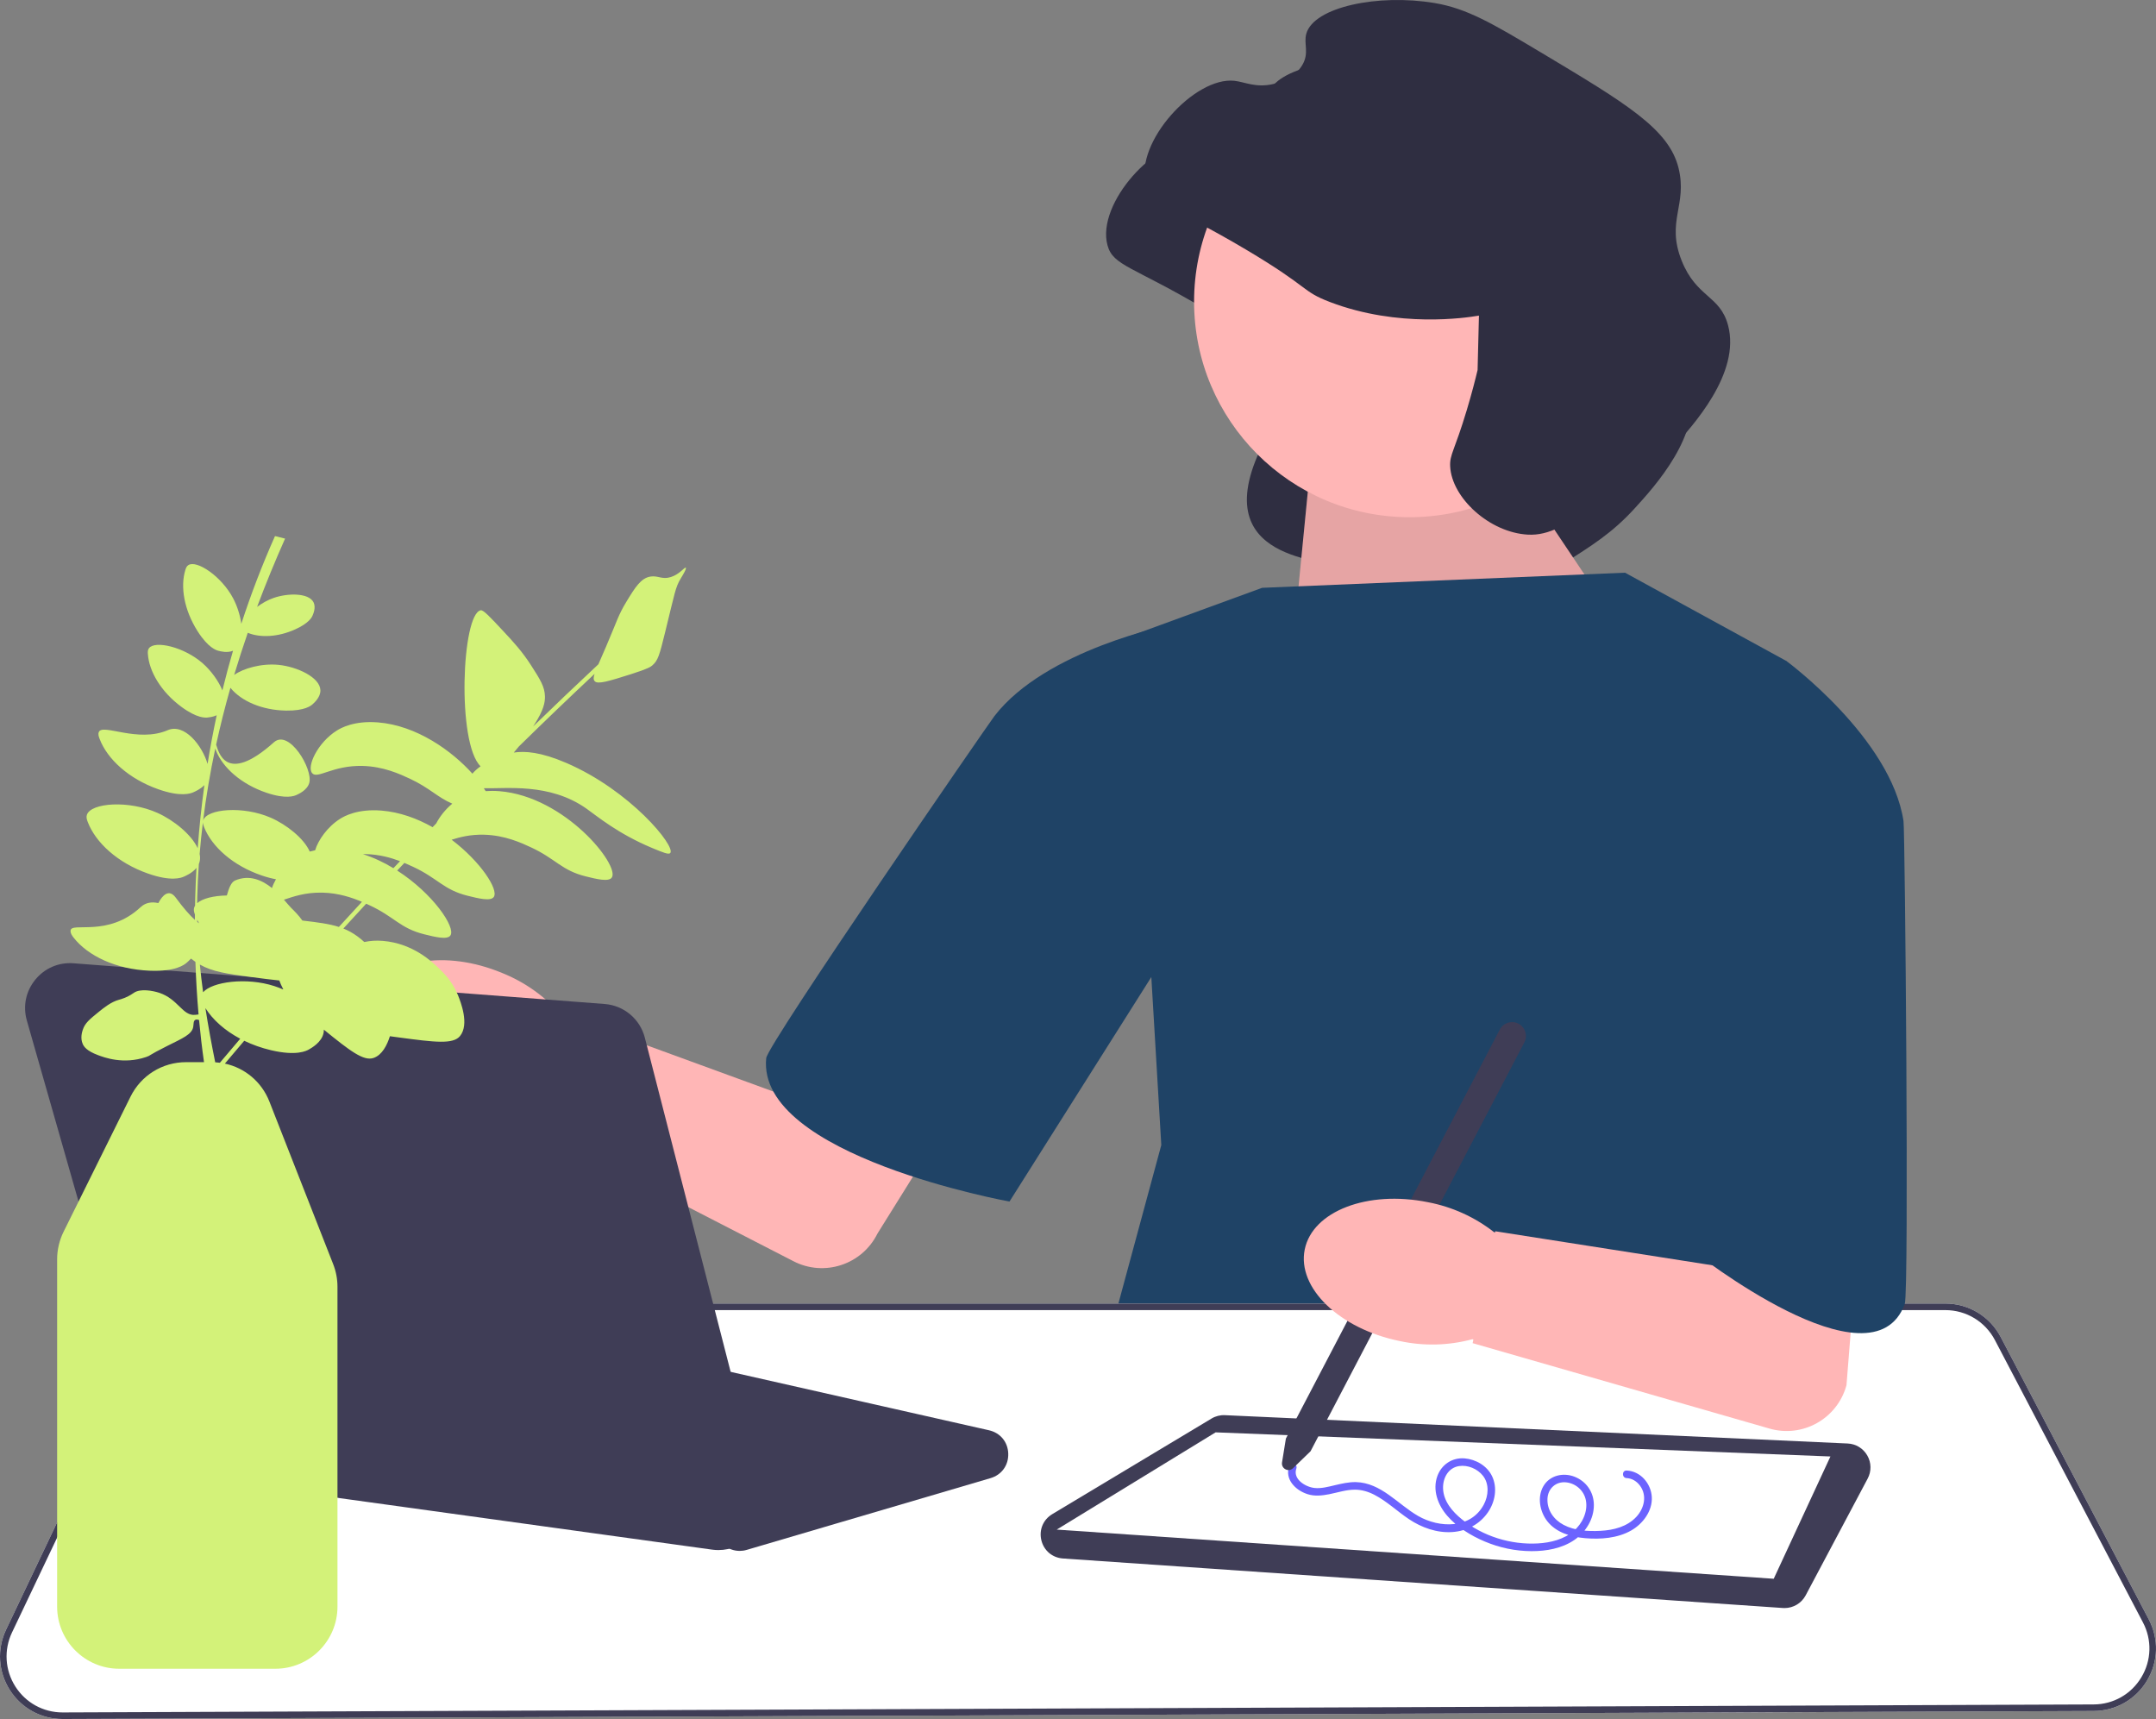<svg width="429" height="342" viewBox="0 0 429 342" fill="none" xmlns="http://www.w3.org/2000/svg">
<rect x="0" y="0" width="429" height="342" fill="#808080" stroke="none"/>
<g clip-path="url(#clip0_20_10)">
<path d="M286.644 74.912C286.581 74.922 286.487 74.938 286.373 74.957C284.141 75.327 270.644 77.41 257.036 72.225C251.271 70.028 253.238 69.481 240.399 61.843C225.347 52.89 221.484 52.952 220.363 48.778C218.125 40.441 230.076 27.335 237.987 28.198C240.069 28.426 242.3 29.668 245.769 28.825C246.531 28.64 249.867 27.83 251.494 25.068C252.945 22.603 251.716 20.825 252.3 18.804C253.831 13.499 266.599 10.851 277.794 12.722C284.232 13.798 289.24 16.735 298.993 22.566C315.968 32.716 324.455 37.79 326.363 45.565C328.171 52.935 323.831 56.11 326.987 63.998C329.926 71.344 334.594 70.853 336.2 76.795C338.784 86.357 329.191 96.851 325.195 101.222C320.814 106.015 316.624 108.646 311.061 112.138C304.079 116.521 300.588 118.713 296.39 118.49C288.78 118.086 266.168 119.462 265.873 113.162C265.762 110.801 238.337 112.734 251.841 87.317C253.497 84.2 285.946 87.53 286.375 85.739" fill="#2F2E41"/>
<path d="M299.778 91.176L323.102 125.979L256.149 139.523L260.413 95.951L299.778 91.176Z" fill="#FFB6B6"/>
<path opacity="0.1" d="M299.778 91.176L323.102 125.979L256.149 139.523L260.413 95.951L299.778 91.176Z" fill="black"/>
<path d="M251.134 116.949L323.347 113.939L355.441 131.497L353.937 244.367L387.536 308.077L218.036 275.971L231.075 227.813L225.057 126.481L251.134 116.949Z" fill="#1F4366"/>
<path d="M1.945 336.221C-0.361 332.586 -0.633 328.094 1.217 324.206L28.701 266.439C30.752 262.127 35.162 259.342 39.935 259.342H387.086C391.726 259.342 395.948 261.895 398.103 266.006L427.562 322.181C429.599 326.065 429.465 330.625 427.204 334.382C424.944 338.138 420.977 340.391 416.594 340.409L12.499 342H12.449C8.165 342 4.241 339.842 1.945 336.221Z" fill="white"/>
<path d="M1.945 336.221C-0.361 332.586 -0.633 328.094 1.217 324.206L28.701 266.439C30.752 262.127 35.162 259.342 39.935 259.342H387.086C391.726 259.342 395.948 261.895 398.103 266.006L427.562 322.181C429.599 326.065 429.465 330.625 427.204 334.382C424.944 338.138 420.977 340.391 416.594 340.409L12.499 342H12.449C8.165 342 4.241 339.842 1.945 336.221ZM39.935 260.648C35.663 260.648 31.716 263.142 29.88 267L2.396 324.768C0.74 328.247 0.984 332.267 3.047 335.522C5.103 338.763 8.615 340.694 12.449 340.694H12.494L416.589 339.102C420.512 339.087 424.062 337.07 426.085 333.708C428.109 330.346 428.229 326.264 426.406 322.789L396.947 266.612C395.017 262.934 391.239 260.648 387.086 260.648H39.935Z" fill="#3F3D56"/>
<path d="M354.765 319.916L211.506 310.063C209.39 309.918 207.704 308.491 207.208 306.429C206.713 304.367 207.567 302.33 209.385 301.239L241.064 282.225C241.868 281.742 242.791 281.507 243.726 281.552L367.645 287.187C369.283 287.261 370.746 288.156 371.559 289.581C372.372 291.006 372.398 292.721 371.628 294.17L359.291 317.402C358.463 318.961 356.839 319.927 355.091 319.927C354.983 319.927 354.874 319.923 354.765 319.916Z" fill="#3F3D56"/>
<path d="M210.264 304.316L352.934 314.098L364.218 289.768L241.884 284.969L210.264 304.316Z" fill="white"/>
<path d="M280.471 102.9C304.148 102.9 323.343 83.699 323.343 60.014C323.343 36.328 304.148 17.127 280.471 17.127C256.793 17.127 237.598 36.328 237.598 60.014C237.598 83.699 256.793 102.9 280.471 102.9Z" fill="#FFB6B6"/>
<path d="M294.279 62.789C294.216 62.799 294.122 62.815 294.008 62.834C291.776 63.204 278.279 65.287 264.671 60.102C258.906 57.905 260.873 57.358 248.034 49.72C232.982 40.767 229.119 40.829 227.998 36.654C225.76 28.318 237.711 15.213 245.622 16.075C247.704 16.302 249.935 17.545 253.404 16.702C254.166 16.517 257.503 15.707 259.129 12.945C260.58 10.48 259.351 8.702 259.935 6.681C261.466 1.376 274.235 -1.272 285.429 0.599C291.867 1.675 296.875 4.612 306.628 10.443C323.603 20.593 332.09 25.667 333.998 33.442C335.806 40.812 331.467 43.987 334.623 51.876C337.561 59.221 342.229 58.73 343.835 64.672C346.42 74.234 336.827 84.728 332.83 89.099C328.449 93.892 324.259 96.523 318.696 100.015C311.714 104.398 308.223 106.59 304.026 106.367C296.416 105.963 288.847 99.064 288.552 92.764C288.441 90.403 289.426 89.695 291.862 81.579C292.878 78.198 293.582 75.407 294.01 73.616" fill="#2F2E41"/>
<path d="M323.664 292.566C326.422 292.675 328.521 295.147 328.674 297.826C328.832 300.606 326.899 303.167 324.578 304.49C321.858 306.041 318.464 306.29 315.402 306.023C312.648 305.783 309.651 304.926 307.879 302.651C306.387 300.736 305.839 297.844 307.107 295.671C308.365 293.517 311.039 292.922 313.276 293.786C315.644 294.701 317.132 296.855 317.147 299.4C317.164 302.222 315.535 304.829 313.249 306.389C310.784 308.071 307.681 308.612 304.746 308.606C301.549 308.598 298.365 307.927 295.423 306.68C292.668 305.512 289.914 303.828 287.944 301.54C286.096 299.394 284.99 296.417 286.016 293.635C286.857 291.352 288.982 289.953 291.415 290.147C293.643 290.324 295.897 291.617 296.885 293.676C298.001 296 297.5 298.787 296.08 300.864C294.441 303.263 291.849 304.611 288.971 304.805C285.909 305.013 282.876 303.924 280.356 302.241C278.023 300.682 275.973 298.688 273.468 297.391C272.263 296.767 270.951 296.371 269.586 296.372C267.848 296.374 266.178 296.945 264.488 297.277C263.055 297.557 261.579 297.721 260.165 297.263C258.956 296.871 257.824 296.153 257.062 295.123C256.341 294.149 256.088 292.928 256.496 291.772C256.817 290.865 258.271 291.255 257.947 292.172C257.201 294.287 259.762 295.841 261.554 296.035C262.915 296.182 264.318 295.789 265.63 295.482C266.998 295.162 268.396 294.835 269.81 294.87C274.819 294.993 278.131 299.276 282.17 301.6C286.416 304.044 292.634 304.214 295.235 299.359C296.179 297.595 296.374 295.251 295.077 293.604C293.996 292.231 292.076 291.41 290.335 291.676C288.15 292.01 287.061 294.092 287.141 296.162C287.238 298.696 289.003 300.754 290.886 302.272C295.076 305.649 300.634 307.37 305.994 307.068C308.509 306.926 311.181 306.271 313.135 304.596C314.823 303.149 315.975 300.796 315.57 298.541C315.219 296.59 313.583 295.11 311.606 294.914C309.585 294.713 308.005 296.149 307.914 298.169C307.813 300.442 309.163 302.338 311.118 303.373C313.334 304.545 316.019 304.691 318.474 304.563C321.08 304.427 323.797 303.74 325.621 301.755C327.177 300.061 327.767 297.548 326.333 295.588C325.7 294.723 324.748 294.114 323.664 294.071C322.699 294.033 322.694 292.528 323.664 292.566Z" fill="#6C63FF"/>
<path d="M255.098 290.952L255.865 286.208L298.428 204.831C299.132 203.483 300.803 202.96 302.15 203.666C303.498 204.371 304.02 206.041 303.315 207.389L260.772 288.73L257.293 292.101C256.882 292.498 256.289 292.583 255.782 292.318C255.276 292.053 255.007 291.517 255.098 290.952Z" fill="#3F3D56"/>
<path d="M284.11 239.179C288.912 240.084 293.428 242.125 297.279 245.133L297.496 245.18L297.54 244.964L343.927 252.232L340.567 190.512L375.723 171.25L367.413 275.579C365.613 282.242 358.701 286.133 352.074 284.214L293.024 267.223L293.172 266.497L292.965 266.441C288.246 267.714 283.291 267.838 278.514 266.802C266.53 264.376 258.067 256.224 259.612 248.596C261.157 240.967 272.122 236.751 284.11 239.179Z" fill="#FFB6B6"/>
<path d="M315.825 142.534L355.442 131.498C355.442 131.498 376.253 146.798 378.76 163.353C379.058 165.321 379.886 257.033 379.011 259.418C372.531 277.085 336.887 248.883 336.887 248.883L315.825 142.534Z" fill="#1F4366"/>
<path d="M143.986 307.369L139.879 303.847C139.267 303.323 138.524 302.975 137.729 302.843L46.217 287.585C44.129 287.237 42.586 285.728 42.191 283.647C41.796 281.566 42.678 279.596 44.494 278.506L77.141 258.912C78.232 258.257 79.516 258.051 80.758 258.331L196.787 284.554C199.043 285.064 200.548 286.887 200.622 289.199C200.696 291.511 199.31 293.427 197.091 294.08L148.578 308.354C148.118 308.49 147.648 308.556 147.183 308.556C146.025 308.556 144.892 308.146 143.986 307.369Z" fill="#3F3D56"/>
<path d="M99.916 193.577C104.452 195.394 108.487 198.271 111.683 201.968L111.887 202.056L111.972 201.852L156.075 217.967L203.166 141.695L229.198 157.835L174.599 245.42C171.543 251.608 164.009 254.087 157.878 250.921L103.234 222.816L103.519 222.132L103.328 222.037C98.451 222.372 93.566 221.534 89.08 219.593C77.792 214.892 71.067 205.256 74.059 198.07C77.051 190.885 88.625 188.872 99.916 193.577Z" fill="#FFB6B6"/>
<path d="M253.681 155.464L232.853 124.307C232.853 124.307 208.068 129.214 197.858 142.482C196.581 144.14 152.743 207.74 152.461 210.516C150.484 229.945 200.868 239.049 200.868 239.049L253.681 155.464Z" fill="#1F4366"/>
<path d="M141.719 308.306L36.819 293.802C33.308 293.317 30.41 290.801 29.436 287.392L5.344 203.039C4.527 200.18 5.137 197.219 7.016 194.916C8.895 192.612 11.671 191.422 14.636 191.648L120.322 199.748C124.146 200.041 127.356 202.735 128.31 206.45L151.616 297.207C152.359 300.103 151.616 303.164 149.626 305.396C147.913 307.317 145.483 308.391 142.951 308.391C142.542 308.391 142.13 308.363 141.719 308.306Z" fill="#3F3D56"/>
<path d="M118.337 135.528C118.95 136.203 121.175 135.515 125.6 134.113C128.964 133.047 129.482 132.659 129.802 132.381C130.927 131.404 131.222 130.376 132.336 125.834C134.336 117.682 134.398 116.872 135.425 115.142C135.778 114.547 136.671 113.126 136.454 112.95C136.23 112.769 135.263 114.249 133.476 114.808C131.735 115.353 130.951 114.48 129.465 114.703C127.543 114.99 126.4 116.816 124.608 119.772C123.021 122.389 122.821 123.442 120.596 128.643C119.966 130.116 119.458 131.256 119.068 132.157C114.7 136.236 110.367 140.369 106.073 144.537C106.156 144.411 106.234 144.291 106.301 144.188C108.203 141.267 108.462 139.701 108.434 138.527C108.389 136.626 107.482 135.178 105.668 132.36C103.891 129.598 102.207 127.775 100.179 125.6C97.519 122.75 96.19 121.325 95.66 121.418C91.878 122.088 90.867 147.849 95.625 152.456C94.957 152.933 94.404 153.433 94.004 153.925C89.931 149.401 82.953 144.346 75.223 143.724C70.457 143.34 67.827 144.836 67.009 145.35C63.229 147.725 60.982 152.478 62.111 153.82C63.163 155.07 66.203 152.227 72.161 152.384C76.318 152.493 79.566 154.002 81.494 154.897C85.538 156.776 87.017 158.624 89.999 159.889C88.601 161.041 87.494 162.479 86.798 163.821C86.557 164.069 86.317 164.319 86.077 164.567C83 162.833 79.535 161.561 75.903 161.268C71.138 160.885 68.508 162.381 67.69 162.894C65.142 164.495 63.296 167.173 62.705 169.162C62.319 169.24 61.962 169.328 61.635 169.424C60.48 166.813 57.043 164.06 53.847 162.672C48.347 160.284 41.201 160.917 40.437 163.188C40.412 163.261 40.406 163.332 40.395 163.403C40.998 158.537 41.817 153.704 42.84 148.906C42.875 149.043 42.918 149.182 42.976 149.328C44.334 152.739 48.004 156.014 53.005 157.713C56.931 159.046 58.575 158.355 58.992 158.162C59.391 157.977 61.115 157.238 61.537 155.766C62.32 153.038 57.526 144.976 54.502 147.681C44.786 156.369 43.453 149.334 43.007 148.149C43.833 144.356 44.783 140.585 45.85 136.836C45.868 136.858 45.884 136.881 45.903 136.904C48.026 139.479 52.111 141.294 56.911 141.374C60.679 141.437 61.91 140.382 62.218 140.098C62.512 139.828 63.798 138.709 63.755 137.318C63.675 134.739 59.089 132.639 55.421 132.275C52.04 131.94 48.399 132.975 46.593 134.286C47.433 131.478 48.336 128.683 49.3 125.899C51.767 126.907 55.262 126.771 58.696 125.236C61.527 123.97 62.078 122.754 62.208 122.436C62.334 122.132 62.903 120.849 62.386 119.827C61.428 117.932 57.278 117.964 54.415 118.971C53.236 119.386 52.116 120.024 51.156 120.745C52.863 116.183 54.724 111.653 56.725 107.156L54.719 106.654C52.163 112.399 49.933 118.218 48.017 124.101C47.779 122.376 47.182 120.538 46.396 119.044C44.085 114.653 39.148 111.358 37.479 112.427C37.145 112.641 37.004 112.989 36.877 113.404C35.854 116.74 36.625 121.35 39.32 125.586C41.435 128.91 43.064 129.377 43.489 129.483C43.847 129.572 45.23 129.954 46.367 129.462C45.603 132.083 44.896 134.715 44.251 137.36C43.475 135.433 41.946 133.38 40.329 131.96C36.6 128.686 30.812 127.376 29.636 128.972C29.4 129.291 29.393 129.666 29.423 130.099C29.66 133.58 32.029 137.61 36.06 140.601C39.224 142.949 40.912 142.802 41.346 142.748C41.602 142.717 42.374 142.64 43.118 142.303C42.427 145.516 41.823 148.745 41.301 151.987C40.257 148.36 36.711 143.835 33.363 145.275C27.424 147.829 20.441 143.905 19.673 145.621C19.473 146.068 19.639 146.528 19.83 147.027C21.369 151.047 25.619 154.941 31.454 157.009C36.035 158.633 37.972 157.848 38.465 157.628C38.791 157.482 39.868 157.032 40.67 156.197C40.094 160.363 39.652 164.55 39.34 168.755C38.102 166.05 34.614 163.201 31.348 161.732C25.62 159.154 18.128 159.719 17.296 162.087C17.13 162.561 17.261 163.018 17.457 163.531C19.037 167.656 23.399 171.653 29.389 173.776C34.09 175.442 36.079 174.637 36.584 174.411C36.953 174.246 38.258 173.701 39.09 172.666C38.983 174.61 38.901 176.557 38.849 178.509C38.834 179.064 38.825 179.62 38.814 180.176C38.747 180.285 38.688 180.396 38.649 180.513C38.488 180.99 38.598 181.448 38.786 181.949C38.782 182.302 38.78 182.655 38.777 183.008C37.729 182.058 36.479 180.629 34.975 178.593C33.619 176.756 32.33 178.104 31.503 179.668C30.205 179.379 28.967 179.558 27.994 180.467C21.467 186.567 14.146 183.331 14.042 185.149C14.012 185.674 14.293 186.091 14.648 186.544C17.498 190.186 23.093 192.843 29.739 193.123C34.956 193.343 36.698 191.925 37.135 191.543C37.288 191.409 37.632 191.12 38.004 190.713C38.302 190.952 38.593 191.168 38.885 191.366C38.999 194.857 39.205 198.345 39.509 201.826C39.262 201.848 39.025 201.889 38.849 201.907C36.322 202.164 35.47 198.754 31.653 197.508C30.386 197.094 27.944 196.643 26.657 197.508C26.471 197.633 25.839 198.101 24.858 198.508C24.278 198.748 23.835 198.859 23.658 198.908C22.092 199.336 20.642 200.512 19.661 201.307C17.817 202.801 16.896 203.548 16.463 204.906C16.327 205.333 15.944 206.534 16.463 207.705C16.708 208.258 17.278 209.08 19.461 209.904C20.759 210.394 24.544 211.822 29.055 210.304C30.082 209.958 29.298 210.082 33.252 208.105C36.363 206.549 38.183 205.805 38.449 204.306C38.543 203.779 38.448 203.136 38.849 202.906C39.071 202.779 39.34 202.841 39.609 202.937C39.871 205.736 40.198 208.53 40.594 211.319H37.034C32.307 211.319 28.067 213.95 25.968 218.187L12.652 245.059C11.812 246.755 11.367 248.652 11.367 250.546V319.644C11.367 326.457 16.908 332 23.719 332H54.799C61.609 332 67.15 326.457 67.15 319.644V256.018C67.15 254.467 66.863 252.948 66.296 251.504L53.606 219.16C52.067 215.238 48.733 212.463 44.748 211.604C46.027 210.088 47.307 208.574 48.597 207.064C50.221 207.848 52.008 208.491 53.93 208.943C59.013 210.139 60.99 209.073 61.49 208.78C61.968 208.5 64.039 207.364 64.39 205.468C64.427 205.265 64.442 205.059 64.439 204.852C69.646 209.086 72.362 211.173 74.346 210.477C76.052 209.879 77.026 207.919 77.584 206.159C78.166 206.24 78.784 206.323 79.442 206.411C86.573 207.364 90.166 207.805 91.54 206.116C93.443 203.777 91.637 199.269 91.14 198.026C90.058 195.325 88.394 193.682 87.36 192.682C86.018 191.384 82.192 187.684 76.17 187.19C74.86 187.083 73.684 187.165 72.486 187.416C72.068 187.034 71.628 186.66 71.143 186.304C70.218 185.627 69.305 185.125 68.323 184.733C69.83 183.081 71.341 181.434 72.86 179.794C73.1 179.903 73.329 180.009 73.538 180.107C78.514 182.418 79.607 184.681 84.391 185.873C86.562 186.414 89.019 187.026 89.628 186.106C90.708 184.471 86.121 177.745 79.032 173.194C79.51 172.688 79.989 172.184 80.468 171.679C81.116 171.95 81.688 172.216 82.174 172.442C87.149 174.753 88.242 177.017 93.027 178.208C95.197 178.749 97.655 179.361 98.263 178.441C99.228 176.982 95.679 171.469 89.868 167.065C91.465 166.558 93.581 165.996 96.322 166.068C100.479 166.177 103.727 167.686 105.655 168.582C110.63 170.893 111.723 173.157 116.507 174.348C118.678 174.889 121.135 175.501 121.744 174.581C123.35 172.15 112.438 158.459 99.384 157.408C98.371 157.327 97.46 157.333 96.636 157.394C96.522 157.206 96.399 157.012 96.269 156.815C100.686 156.957 109.311 155.694 116.653 160.85C118.77 162.337 122.882 165.834 129.765 168.708C131.965 169.626 133.071 170.078 133.375 169.701C134.466 168.351 125.398 157.241 112.641 151.768C107.583 149.598 104.458 149.393 102.236 149.721C102.578 149.331 102.912 148.927 103.233 148.523C108.201 143.649 113.231 138.826 118.306 134.069C118.061 134.829 118.069 135.233 118.337 135.528ZM54.59 196.185C48.979 194.368 42.185 195.344 40.414 197.411C40.164 195.579 39.947 193.744 39.768 191.906C42.324 193.334 44.991 193.716 50.051 194.392C52.206 194.68 54.033 194.92 55.578 195.069C55.785 195.632 56.007 196.139 56.264 196.623C56.293 196.679 56.325 196.733 56.356 196.788L56.311 196.839C55.735 196.589 55.157 196.369 54.59 196.185ZM39.683 171.569C39.843 171.038 39.846 170.473 39.724 169.89C39.899 167.778 40.117 165.672 40.375 163.572C40.368 163.894 40.47 164.215 40.609 164.564C42.169 168.483 46.383 172.244 52.128 174.195C53.2 174.559 54.119 174.789 54.911 174.929C54.562 175.536 54.296 176.128 54.119 176.676C52.16 175.102 49.639 173.957 46.779 175.171C46 175.502 45.538 176.711 45.137 178.156C42.494 178.202 40.286 178.753 39.234 179.686C39.24 179.297 39.238 178.909 39.248 178.519C39.308 176.297 39.417 174.083 39.571 171.875C39.614 171.776 39.651 171.675 39.683 171.569ZM39.242 182.997C39.356 183.23 39.48 183.462 39.61 183.694C39.492 183.607 39.372 183.514 39.248 183.413C39.245 183.275 39.244 183.136 39.242 182.997ZM43.754 211.433C43.446 211.392 43.136 211.363 42.822 211.345C42.099 207.753 41.431 204.163 40.872 200.566C42.342 202.9 44.741 205.037 47.798 206.658C46.442 208.246 45.097 209.838 43.754 211.433ZM67.434 184.415C65.521 183.8 63.276 183.506 60.168 183.145C59.381 182.05 58.569 181.244 57.969 180.663C57.644 180.349 57.145 179.725 56.499 178.996C58.174 178.458 60.673 177.5 64.206 177.593C67.416 177.677 70.081 178.596 72.017 179.422C70.483 181.08 68.957 182.745 67.434 184.415ZM78.278 172.724C76.398 171.587 74.359 170.614 72.212 169.93C72.421 169.929 72.625 169.922 72.842 169.928C75.504 169.998 77.79 170.642 79.598 171.331C79.158 171.795 78.717 172.259 78.278 172.724Z" fill="#D3F279"/>
</g>
<defs>
<clipPath id="clip0_20_10">
<rect width="429" height="342" fill="white"/>
</clipPath>
</defs>
</svg>
